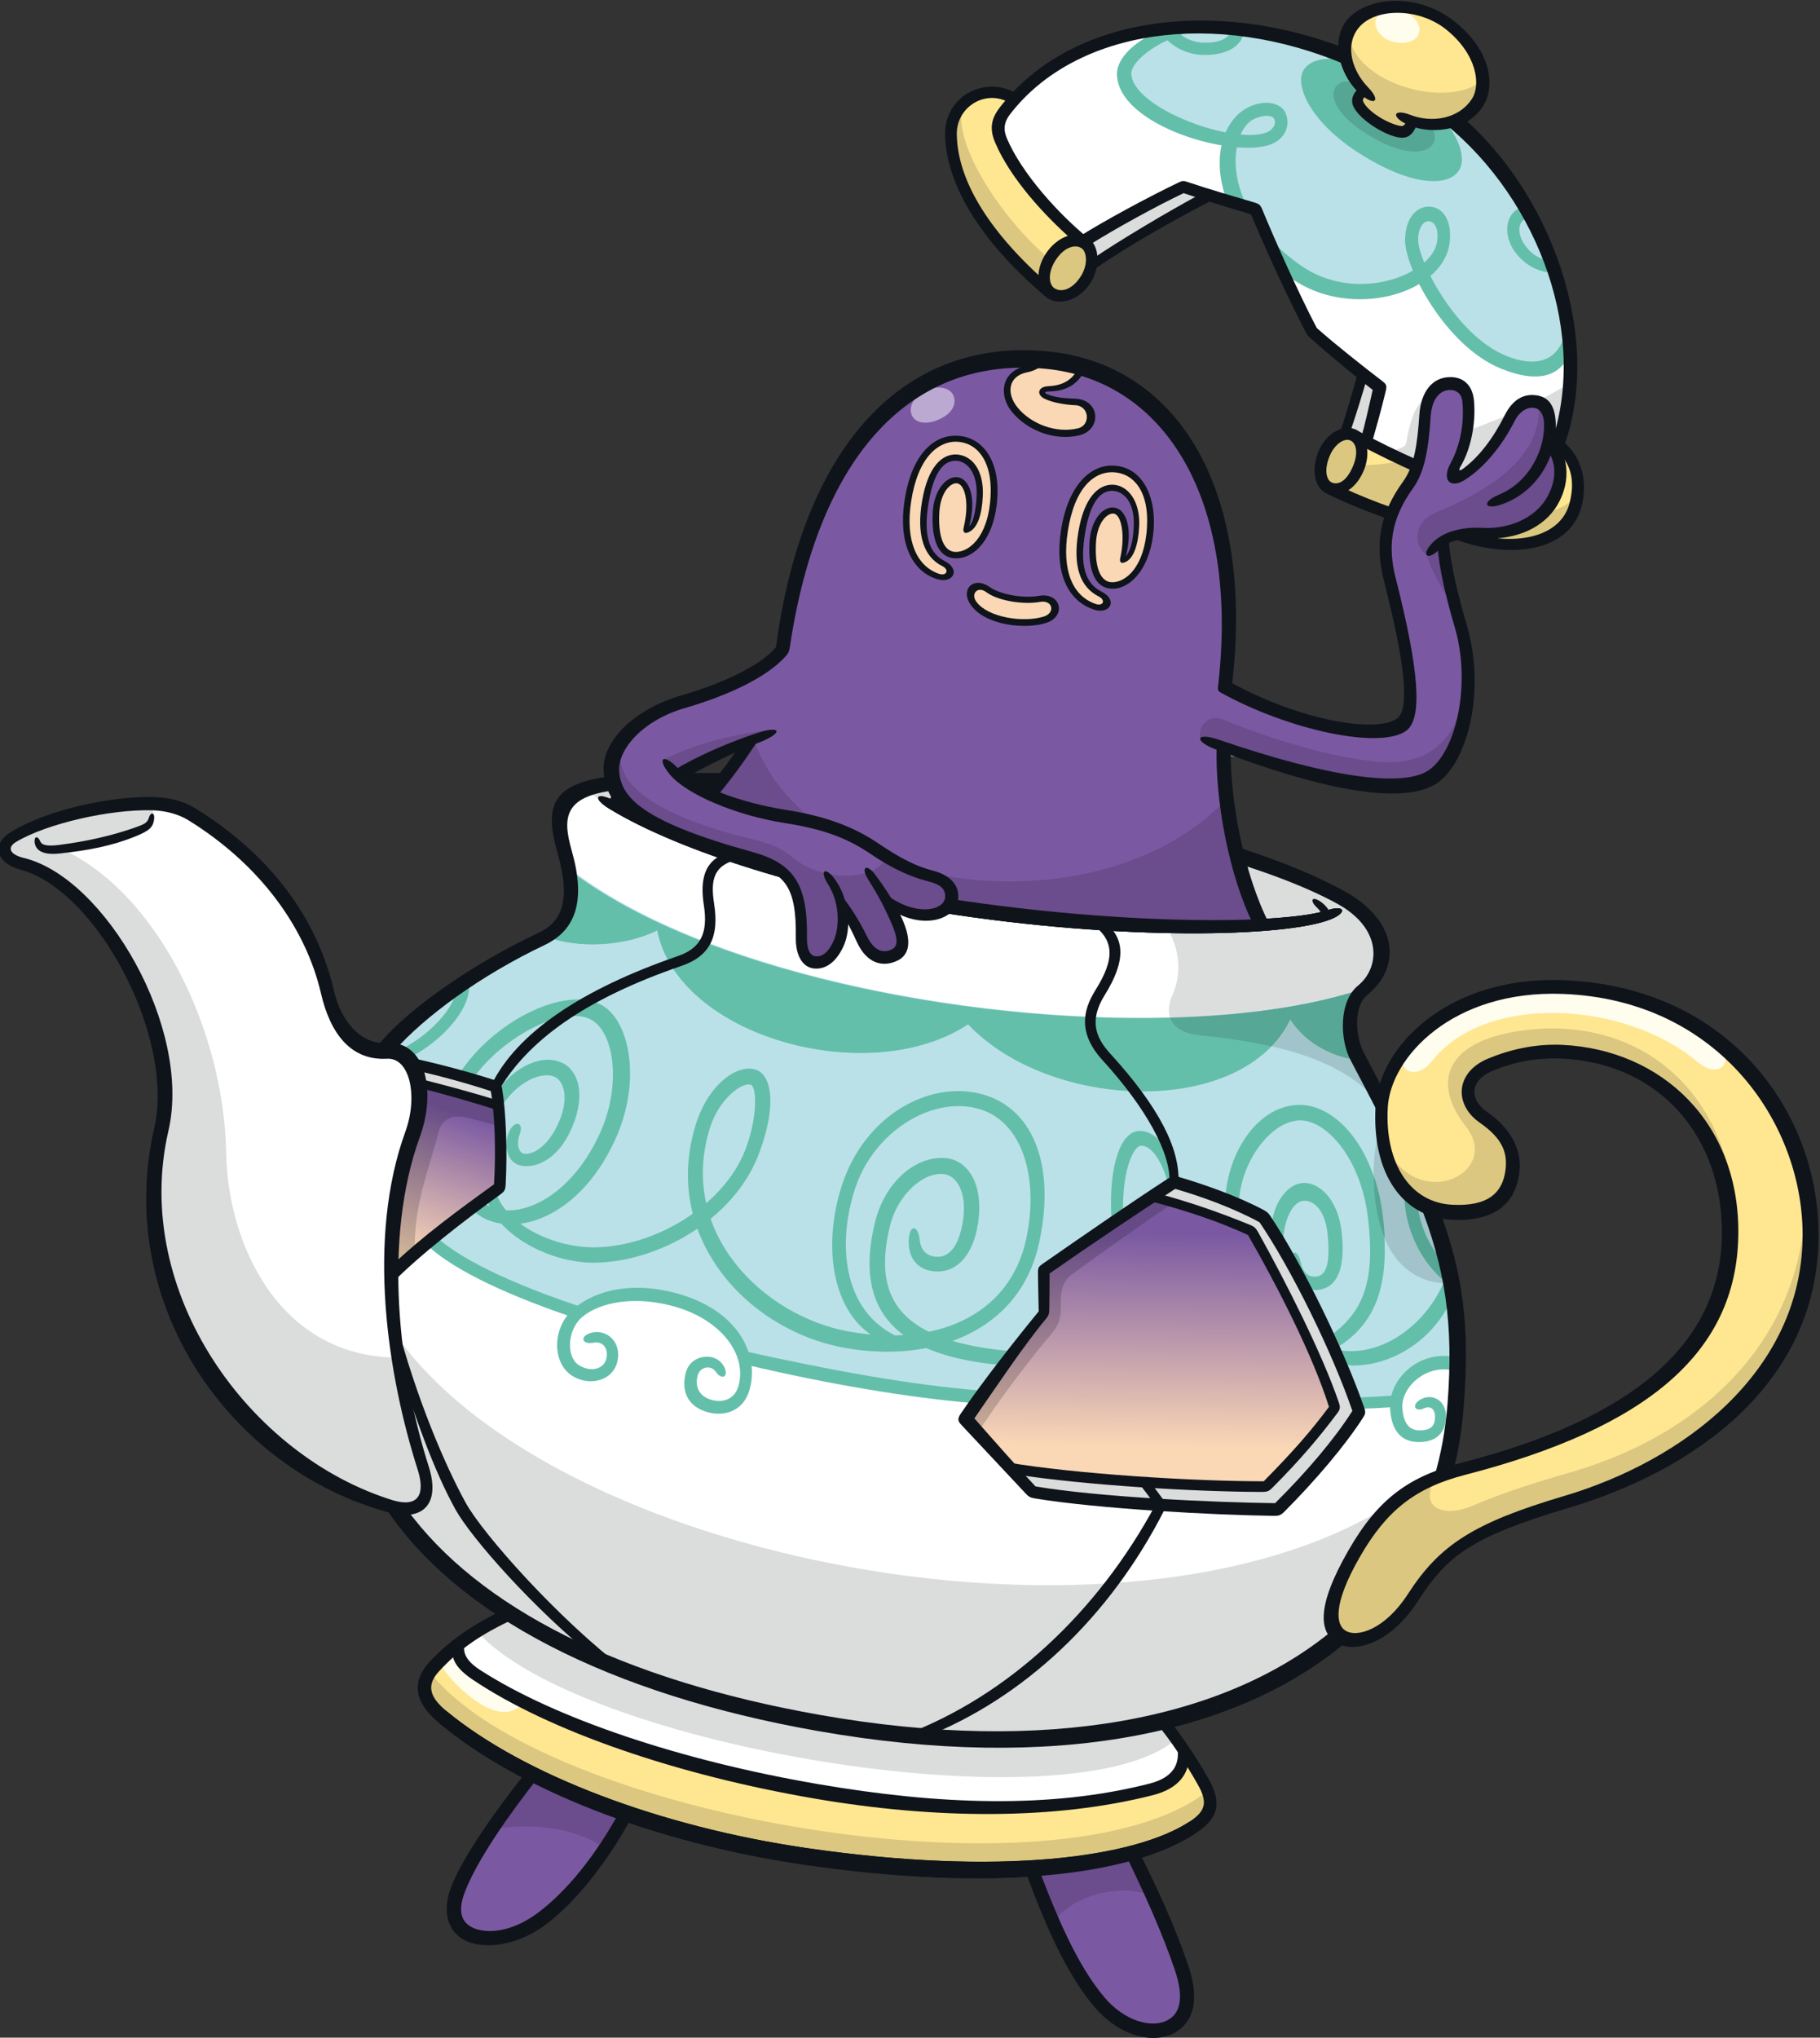 <?xml version="1.0" encoding="UTF-8"?>
<!-- Created with Inkscape (http://www.inkscape.org/) -->
<svg version="1.1" viewBox="0 0 98.998 110.78" xmlns="http://www.w3.org/2000/svg">
 <rect x="0" y="0" width="98.998" height="110.78" fill="#333333" stroke="none"/>
 <defs>
  <clipPath id="clipPath21026">
   <path d="m0 792h612v-792h-612z"/>
  </clipPath>
  <linearGradient id="linearGradient21016" x2="1" gradientTransform="matrix(3.331 -9.736 9.736 3.331 26.211 72.724)" gradientUnits="userSpaceOnUse">
   <stop stop-color="#fad7b5" offset="0"/>
   <stop stop-color="#fad7b5" offset=".1"/>
   <stop stop-color="#7b59a2" offset=".9"/>
   <stop stop-color="#7b59a2" offset="1"/>
  </linearGradient>
  <linearGradient id="linearGradient20980" x2="1" gradientTransform="matrix(.136 -14.431 14.431 .136 66.359 83.439)" gradientUnits="userSpaceOnUse">
   <stop stop-color="#fad7b5" offset="0"/>
   <stop stop-color="#fad7b5" offset=".1"/>
   <stop stop-color="#7b59a2" offset=".9"/>
   <stop stop-color="#7b59a2" offset="1"/>
  </linearGradient>
  <clipPath id="clipPath1749">
   <path d="m-669.2-1068.7h1128.7v1460.6h-1128.7z" stroke-width="1.844"/>
  </clipPath>
  <clipPath id="clipPath1764">
   <path d="m-669.2-1068.7h1128.7v1460.6h-1128.7z" stroke-width="1.844"/>
  </clipPath>
  <clipPath id="clipPath1779">
   <path d="m-669.2-1068.7h1128.7v1460.6h-1128.7z" stroke-width="1.844"/>
  </clipPath>
  <clipPath id="clipPath1794">
   <path d="m-669.2-1068.7h1128.7v1460.6h-1128.7z" stroke-width="1.844"/>
  </clipPath>
  <clipPath id="clipPath1809">
   <path d="m-669.2-1068.7h1128.7v1460.6h-1128.7z" stroke-width="1.844"/>
  </clipPath>
  <clipPath id="clipPath1824">
   <path d="m-669.2-1068.7h1128.7v1460.6h-1128.7z" stroke-width="1.844"/>
  </clipPath>
  <clipPath id="clipPath1839">
   <path d="m-669.2-1068.7h1128.7v1460.6h-1128.7z" stroke-width="1.844"/>
  </clipPath>
  <clipPath id="clipPath1854">
   <path d="m376.52 178.8h3.222v-5.684h-3.222z"/>
  </clipPath>
  <clipPath id="clipPath1869">
   <path d="m-669.2-1068.7h1128.7v1460.6h-1128.7z" stroke-width="1.844"/>
  </clipPath>
  <clipPath id="clipPath1884">
   <path d="m399.37 184.02h6.436v-6.004h-6.436z"/>
  </clipPath>
  <clipPath id="clipPath1899">
   <path d="m-669.2-1068.7h1128.7v1460.6h-1128.7z" stroke-width="1.844"/>
  </clipPath>
  <clipPath id="clipPath1914">
   <path d="m-669.2-1068.7h1128.7v1460.6h-1128.7z" stroke-width="1.844"/>
  </clipPath>
  <clipPath id="clipPath1929">
   <path d="m393.42 175.41h6.139v-6.949h-6.139z"/>
  </clipPath>
 </defs>
 <g transform="translate(-3.811 -3.361)">
  <path d="m77.775 60.792c-0.636-1.199-0.596-2.969 0.255-3.657 1.66-1.344 1.315-3.666-1.221-5.042-8.087-4.389-26.158-6.903-38.634-6.261-3.88 0.199-4.251 1.359-3.543 3.847 0.791 2.777 0.041 4.03-1.282 4.658-3.779 1.794-6.838 4.077-8.553 6.114 0.055 0 0.111 0.002 0.164 0 1.516-0.09 2.259 2.16 1.387 4.561-2.014 5.542-1.145 12.845 0.546 18.141 0.54 1.693-0.197 2.41-1.47 2.134 3.928 5.747 12.29 9.83 22.997 11.718 19.484 3.438 33.579-3.235 34.664-17.306 0.544-7.063-0.885-10.569-5.309-18.907" clip-path="url(#clipPath1839)" fill="#fff" stroke-width="1.844"/>
  <path d="m81.648 68.888c-1.994-0.527-2.792-3.178-2.608-5.649-0.395-0.769-0.821-1.582-1.28-2.445-0.636-1.199-0.596-2.969 0.255-3.657 1.496-1.21 1.357-3.214-0.54-4.605-7.045 3.083-32.196-0.002-41.749-6.309-1.56 0.546-1.623 1.649-1.108 3.458 0.791 2.779 0.041 4.031-1.282 4.658-3.779 1.794-6.838 4.077-8.552 6.115 0.053 0 0.109 0.002 0.162 0 0.548-0.035 0.992 0.243 1.298 0.717 1.582 0.35 3.205 0.786 4.599 1.247 0.242 1.265 0.332 3.574 0.205 5.488-1.103 0.793-2.464 1.793-3.746 2.84 1.385 1.319 4.365 2.676 8.056 3.917 1.038-0.854 2.953-1.308 5.396-0.598 1.951 0.566 3.238 1.746 3.607 3.093 4.592 1.057 9.234 1.833 12.801 2.126 1.066-1.52 2.444-3.371 3.469-4.59 0.017-0.695 0.017-1.566 0.017-2.313 2.119-1.479 4.843-3.331 7.104-4.791 1.603 0.463 3.401 1.105 4.861 1.905 1.647 2.414 3.827 6.8 5.014 10.119 0.752-0.017 1.532-0.061 2.215-0.109 0.201-1.32 1.835-2.429 3.333-1.962 0.053-3.2-0.411-5.736-1.527-8.657" clip-path="url(#clipPath1824)" fill="#bbe1e8" stroke-width="1.844"/>
  <g fill="#fff" stroke-width="1.844">
   <path d="m78.107 57.067c1.564-1.352 1.191-3.616-1.3-4.968-8.087-4.389-26.158-6.903-38.632-6.263-3.882 0.201-4.251 1.359-3.545 3.847 0.098 0.337 0.17 0.653 0.221 0.946 9.566 7.366 32.493 10.127 43.256 6.438" clip-path="url(#clipPath1809)"/>
   <path d="m25.178 85.228c1.415 0.419 2.274-0.28 1.702-2.075-1.691-5.296-2.558-12.6-0.546-18.141 0.874-2.401 0.129-4.651-1.387-4.561-1.462 0.087-2.779-1.171-3.24-3.165-0.817-3.524-3.056-7.002-7.386-9.682-0.64-0.397-1.462-0.546-2.145-0.562-2.733-0.066-6.209 0.9-7.572 1.796-0.769 0.503-0.54 1.169 0.511 1.455 4.262 1.147 8.749 9.287 7.556 14.447-2.084 9.002 4.21 18.047 12.507 20.487" clip-path="url(#clipPath1749)"/>
   <path d="m67.097 96.883c-5.28 1.278-11.624 1.365-18.68 0.12-6.665-1.175-12.421-3.201-16.766-5.949-1.619 0.758-2.954 1.608-4.138 2.877-0.679 0.727-0.791 1.711 0.411 2.707 4.245 3.513 11.709 6.386 19.781 7.561 10.418 1.516 17.868 0.609 21.125-1.553 0.928-0.616 1.164-1.296 0.518-2.442-0.596-1.059-1.346-2.208-2.252-3.321" clip-path="url(#clipPath1764)"/>
  </g>
  <path d="m27.926 96.644c4.245 3.513 11.709 6.386 19.781 7.561 10.418 1.516 17.868 0.609 21.125-1.553 0.928-0.616 1.164-1.296 0.518-2.442-0.319-0.566-0.684-1.156-1.09-1.754 0.131 1.092-0.461 1.837-1.719 2.16-5.326 1.368-11.908 1.136-18.156 0.065-7.668-1.311-14.518-3.672-18.567-6.292-0.813-0.526-1.107-1.108-0.942-1.687-0.479 0.369-0.931 0.773-1.363 1.236-0.677 0.727-0.789 1.711 0.413 2.707" clip-path="url(#clipPath1779)" fill="#ffe792" stroke-width="1.844"/>
  <g fill="#dbdcdc" stroke-width="1.844">
   <path d="m77.48 52.53c-0.208-0.153-0.43-0.301-0.681-0.435-8.087-4.389-26.158-6.903-38.632-6.263-1.06 0.053-1.85 0.184-2.436 0.389 9.553 6.307 34.704 9.393 41.749 6.309" clip-path="url(#clipPath1794)"/>
   <path d="m77.48 52.53c-0.208-0.153-0.507-0.328-0.758-0.463-8.087-4.389-26.274-6.833-38.748-6.193-1.06 0.055-1.85 0.183-2.434 0.389 9.553 6.307 34.896 9.35 41.941 6.267" clip-path="url(#clipPath1899)"/>
   <path d="m26.414 61.161c0.976 0.236 3.382 0.858 4.444 1.263 0.055 0.247 0.087 0.64 0.118 0.939-1.494-0.472-2.879-0.834-4.343-1.178-0.063-0.286-0.109-0.631-0.219-1.024" clip-path="url(#clipPath1914)"/>
  </g>
  <g stroke-width="1.844">
   <path d="m60.661 72.374c0 0.749 0 1.619-0.018 2.314-1.317 1.568-3.222 4.183-4.288 5.785 0.828 0.874 1.645 1.761 2.434 2.608 3.921 0.64 10.267 1.042 13.962 1.024 1.636-1.673 2.615-2.811 3.701-4.271-0.926-2.831-3.098-7.034-4.503-9.544-1.595-0.747-3.484-1.361-5.446-1.881-1.962 1.293-4.105 2.753-5.842 3.965" fill="url(#linearGradient20980)"/>
   <path d="m73.386 85.394c1.763-1.745 3.401-3.685 4.415-5.306-1.14-3.364-3.454-8.065-5.182-10.593-1.459-0.802-3.257-1.442-4.859-1.905-0.406 0.262-0.832 0.542-1.261 0.824 1.962 0.518 3.851 1.134 5.446 1.881 1.405 2.512 3.578 6.713 4.503 9.544-1.086 1.459-2.066 2.599-3.703 4.273-3.694 0.017-10.04-0.384-13.961-1.025 0.432 0.463 0.858 0.917 1.267 1.346 3.419 0.586 9.809 0.924 13.335 0.961" clip-path="url(#clipPath1869)" fill="#dbdcdc"/>
   <path d="m26.34 65.016c-0.845 2.324-1.177 4.959-1.16 7.624 1.693-1.673 4.113-3.462 5.874-4.73 0.1-1.488 0.066-3.214-0.066-4.503-1.379-0.441-2.877-0.867-4.365-1.248 0.164 0.806 0.098 1.817-0.282 2.858" fill="url(#linearGradient21016)"/>
  </g>
  <g transform="matrix(1.844 0 0 -1.844 -669.2 391.9)" clip-path="url(#clipPath21026)">
   <path d="m399.56 175.22c-0.963-0.645-2.171-1.501-2.996-2.11-0.196-0.146-0.294-0.41-0.296-0.683 0-0.122-2e-3 -0.247-4e-3 -0.366-5e-3 -0.253-0.097-0.473-0.242-0.643-0.674-0.791-1.536-1.931-2.216-2.964l-0.385 0.408c0.521 0.796 1.551 2.203 2.326 3.136-5e-3 0.492 5e-3 0.844 0.01 1.255 1.085 0.8 2.483 1.703 3.168 2.151z" clip-path="url(#clipPath1929)" fill="#030505" opacity=".172"/>
   <path d="m379.74 177.48c-0.264 0.086-0.608 0.179-0.95 0.266-0.475 0.121-0.787-0.039-0.886-0.437-0.274-1.095-0.739-2.125-0.692-3.548-0.259-0.212-0.473-0.415-0.694-0.645 0.019 1.302 0.1 2.916 0.676 4.327 0.202 0.499 0.205 1.042 0.107 1.356 0.649-0.166 1.62-0.413 2.366-0.676 0.018-0.2 0.055-0.421 0.073-0.643" clip-path="url(#clipPath1854)" fill="#020606" opacity=".172"/>
   <path d="m408.93 179.31c-0.744-0.311-0.871-1.077-0.192-1.55 0.658-0.459 0.901-0.963 0.825-1.572-0.099-0.801-0.663-1.265-1.764-1.21-1.399 0.069-2.168 1.328-2.071 3.088 0.095 1.7 2.098 3.648 5.34 3.529 4.692-0.172 7.361-3.79 7.297-7.409-0.069-3.851-3.287-6.604-7.184-7.761-2.735-0.811-3.654-1.468-4.525-2.817-0.75-1.161-1.72-1.427-2.138-1.153-0.382 0.249-0.435 0.972 0.418 2.455 0.771 1.338 1.646 2.069 3.224 2.477 5.11 1.319 7.816 3.523 7.874 6.878 0.057 3.278-2.231 5.301-4.989 5.43-0.7 0.033-1.493-0.124-2.115-0.385" fill="#ffe792"/>
   <path d="m405.69 177.57c-0.493-1.835-0.185-4.812 2.159-4.703-0.23 0.84-0.436 1.61-0.684 2.257-0.853 0.192-1.423 1.234-1.475 2.446" fill="#a2c3c9"/>
   <g fill="#64bfaa">
    <path d="m405.22 181.56c-5.836-2-18.269-0.503-23.456 3.491 0.193-1.084-0.141-1.643-0.705-1.956 0.994-0.375 2.367-0.287 3.302 0.179 0.611-3.144 6.253-4.695 9.169-2.77 2.462-2.589 8.131-2.733 9.501 0.146 0.502-0.759 1.284-1.111 2.063-1.217-0.459 0.866-0.349 1.716 0.126 2.127"/>
    <path d="m399.5 180.7c-6.153-0.17-13.91 1.415-17.733 4.359 0.192-1.084-0.141-1.643-0.705-1.956 0.993-0.375 2.366-0.287 3.302 0.179 0.611-3.144 6.252-4.695 9.168-2.769 2.213-2.326 7.01-2.677 8.956-0.638-0.666 0.183-1.416 0.29-2.264 0.34-0.401 0.024-0.637 0.213-0.724 0.485"/>
    <path d="m405.09 179.44c-0.035 0.065-0.069 0.131-0.105 0.198-0.317 0.599-0.247 1.448 0.237 1.928-1.535-0.525-3.528-0.808-5.723-0.868 0.088-0.273 0.323-0.461 0.724-0.486 0.848-0.049 1.598-0.156 2.264-0.339 0.221 0.231 0.407 0.491 0.546 0.783 0.501-0.757 1.28-1.109 2.057-1.216"/>
   </g>
   <g fill="#dbdcdc">
    <path d="m369.39 187.02c0.157-0.212 0.172-0.592-0.212-0.724-0.823-0.282-1.54-0.466-2.492-0.571 2.929-1.28 4.9-5.412 4.96-9.026 0.044-2.638 1.541-6.033 5.108-6.021 0.111-1.052 0.304-2.201 0.664-3.183 0.36-0.983-0.022-1.47-1.08-1.15-4.703 1.427-7.65 6.497-6.602 11.129 0.581 2.569-1.464 6.93-4.166 7.807-0.523 0.17-0.571 0.573-0.226 0.761 1.116 0.609 2.851 1.015 4.046 0.978"/>
    <path d="m376.6 171.42c4.645-6.765 21.488-9.982 29.325-5.107-1.596-1.928-1.931-3.301-1.439-3.792-6.533-5.995-24.084-2.395-27.822 3.751 0.692-0.137 1.032 0.144 0.739 1.153-0.415 1.43-0.701 2.823-0.803 3.995"/>
    <path d="m379.03 162.62c3.038-3.422 17.521-5.812 20.617-3.211l-0.409 0.607c-6.383-1.292-12.897-0.175-19.191 3.125-0.372-0.162-0.707-0.335-1.017-0.521"/>
   </g>
   <path d="m407.78 172.78c-0.979 0.688-1.43 1.91-1.375 2.833l0.365-0.295c0.055-0.697 0.356-1.413 0.936-2.007z" fill="#55a694"/>
   <path d="m378.01 160.1c2.302-1.905 6.349-3.463 10.726-4.1 5.649-0.822 9.689-0.33 11.455 0.842 0.426 0.283 0.579 0.593 0.405 1.058-4.302-3.376-19.614-0.754-22.94 3.503-0.24-0.371-0.211-0.835 0.354-1.303" fill="#dbc77f"/>
   <path d="m377.93 161.7c0.238-0.455 0.906-1.108 1.439-1.351 0.401-0.181 0.788-0.166 1.037 0.154-1.267 0.695-1.97 1.073-1.886 1.74-0.245-0.195-0.396-0.335-0.59-0.543" fill="#fffded"/>
   <path d="m407.3 167.07c-0.434-0.69 0.108-1.19 1.145-0.746 0.872 0.374 1.702 0.637 2.892 0.983 3.879 1.127 6.795 3.916 6.893 7.973 0.693-4.623-3.054-7.606-6.934-8.804-2.574-0.794-3.758-1.49-4.609-2.809-0.739-1.144-1.6-1.499-2.201-1.149-0.332 0.194-0.332 0.941 0.055 1.716 0.796 1.591 1.841 2.619 2.759 2.836" fill="#dbc77f"/>
   <path d="m405.72 177.22c0.854-2.432 3.614-1.145 2.493 0.274-0.989 1.253-0.622 2.435 1.42 2.789 2.92 0.508 5.508-0.931 6.311-3.967-1.532 2.902-4.613 4.023-6.934 3.041-0.917-0.389-0.944-1.128-0.31-1.555 0.905-0.609 1.075-1.664 0.628-2.233-0.814-1.039-3.405-0.803-3.608 1.651" fill="#dbc77f"/>
   <path d="m406.37 179.61c-0.168-0.512 0.408-0.749 0.848-0.186 1.562 2.004 5.685 1.775 7.813-0.017 0.576-0.485 0.996-0.143 0.803 0.345-1.889 2.224-7.513 2.762-9.464-0.142" fill="#fffded"/>
   <path d="m404.88 184.02c1.048-0.767 1.068-1.72 0.337-2.458-0.404-0.406-0.452-1.329-0.26-1.842 0.193-0.512 0.475-0.974 0.846-1.705-0.879 1.101-2.235 1.848-5.448 2.166-0.804 0.08-1.077 0.565-0.795 1.193s0.218 1.372-0.193 2.026c1.655-0.076 3.767 0.099 4.792 0.375 0.179 0.044 0.493 0.143 0.721 0.245" clip-path="url(#clipPath1884)" fill="#060f0f" opacity=".137"/>
   <g fill="#64bfaa">
    <path d="m376.66 179.7c0.923 0.405 1.806 1.33 1.772 1.922l0.357 0.207c0.2-0.784-0.802-1.864-1.796-2.335z"/>
    <path d="m379.6 178.48c0.554 0.796 1.377 1.179 1.983 0.876 0.429-0.215 0.689-0.887 0.267-1.886-0.444-1.048-1.181-1.228-1.551-1.121-0.419 0.121-0.47 0.678-0.291 1.024 0.17 0.325 0.423 0.232 0.295-0.111-0.098-0.26-0.044-0.522 0.11-0.567 0.186-0.054 0.697 0.103 1.059 0.958 0.279 0.658 0.149 1.152-0.121 1.295-0.347 0.182-1.152-0.086-1.668-1.007z"/>
    <path d="m379.17 175.3c0.78-0.693 2.534-0.129 3.502 1.997 0.607 1.335 0.442 2.808-0.157 3.276-0.777 0.608-2.713-0.419-3.594-1.674l-0.415 0.124c1.061 1.656 3.352 2.728 4.349 1.962 0.701-0.54 1.032-2.195 0.265-3.881-1.128-2.477-3.263-3.004-4.236-2.054z"/>
    <path d="m391.22 171.08c-1.603 0.517-2.066 2.65-1.414 4.674 0.659 2.042 2.566 3.126 4.155 2.685 1.426-0.394 2.174-1.999 1.668-4.364-0.576-2.688-3.229-3.567-5.745-3.108-2.922 0.533-5.41 3.324-4.383 6.595 0.366 1.166 1.218 1.789 1.769 1.605 0.483-0.161 0.625-1.109 0.068-2.534-0.742-1.899-2.951-3.129-4.808-3.157-1.401-0.018-2.966 0.888-3.213 1.938l0.271 0.203c0.215-0.932 1.624-1.705 2.948-1.687 1.752 0.027 3.774 1.217 4.417 2.864 0.366 0.935 0.354 1.864 0.165 1.928-0.251 0.083-0.93-0.405-1.201-1.267-0.968-3.086 1.575-5.548 4.081-6.005 2.525-0.46 4.753 0.422 5.248 2.736 0.382 1.788-0.109 3.467-1.412 3.829-1.392 0.385-3.103-0.693-3.644-2.373-0.584-1.808-0.282-3.945 1.681-4.497z"/>
    <path d="m394.5 170.46c-3.077 0.273-4.361 1.586-3.715 4.214 0.288 1.175 1.206 1.984 2.117 1.883 0.59-0.066 1.103-0.72 0.921-1.921-0.143-0.942-0.615-1.419-1.192-1.419-0.541 0-0.866 0.351-0.853 0.899 0.012 0.484 0.272 0.509 0.325 0.029 0.04-0.356 0.273-0.495 0.528-0.495 0.37 0 0.64 0.354 0.749 1.074 0.122 0.808-0.175 1.31-0.55 1.362-0.615 0.087-1.381-0.615-1.602-1.519-0.555-2.256 0.41-3.424 3.616-3.704z"/>
    <path d="m397.77 174.65c-0.12 1.508 0.204 2.623 0.752 2.705 0.544 0.08 1.07-0.628 1.278-1.545l-0.36-0.046c-0.195 0.775-0.547 1.199-0.829 1.158-0.206-0.031-0.55-0.739-0.507-2.048z"/>
    <path d="m401.12 175.37c0.067 1.349 0.956 2.763 2.201 2.759 1.039-4e-3 2.188-1.21 2.436-3.272 0.25-2.073-0.215-3.227-1.426-3.93l-0.161 0.364c1.052 0.733 1.374 1.688 1.154 3.52-0.21 1.738-1.217 2.859-1.989 2.861-0.882 3e-3 -1.797-1.264-1.818-2.491z"/>
   </g>
   <path d="m405.82 174.21c-0.01 0.205-0.027 0.419-0.055 0.646-0.052 0.432-0.145 0.824-0.267 1.177-3e-3 -0.638 0.094-1.283 0.322-1.823" fill="#55a694"/>
   <g fill="#64bfaa">
    <path d="m402.48 174.47c0.01 0.661 0.412 1.318 0.92 1.356 0.455 0.036 1.045-0.438 1.153-1.473 0.14-1.338-0.316-1.611-0.647-1.672-0.45-0.083-0.834 0.284-0.859 0.762-0.021 0.422 0.209 0.447 0.298 0.034 0.059-0.273 0.219-0.453 0.488-0.404 0.254 0.046 0.393 0.378 0.3 1.26-0.074 0.709-0.414 0.987-0.705 0.968-0.404-0.031-0.665-0.806-0.595-1.506z"/>
    <path d="m407.85 172.54c-0.577-1.458-2.097-2.279-3.359-2.059l-0.157 0.444c1.385-0.327 2.891 0.807 3.359 2.33z"/>
    <path d="m407.95 170.27c-0.852 0.281-1.643-0.444-1.61-1.062 0.025-0.451 0.193-0.69 0.54-0.674 0.311 9e-3 0.421 0.139 0.424 0.387 4e-3 0.245-0.142 0.347-0.328 0.261-0.249-0.114-0.367 0.079-0.142 0.235 0.353 0.247 0.822 0.012 0.794-0.514-0.025-0.453-0.296-0.701-0.757-0.715-0.591-0.018-0.859 0.37-0.893 0.995-0.05 0.921 0.953 1.777 1.984 1.488z"/>
    <path d="m404.89 169.5c0.444 9e-3 0.965 0.044 1.323 0.07l-0.091-0.347c-0.331-0.024-0.698-0.045-1.101-0.055z"/>
    <path d="m386.83 170.89c2.76-0.611 5.05-1.023 7.149-1.19l-0.286-0.364c-1.899 0.162-4.238 0.547-6.706 1.132z"/>
    <path d="m377.82 174.26c0.824-0.777 2.66-1.552 4.375-2.111l-0.334-0.279c-1.604 0.544-3.462 1.313-4.327 2.163z"/>
    <path d="m385.81 169.08c-0.599 0.186-0.74 0.671-0.603 1.168 0.149 0.542 0.909 0.619 1.134 0.145 0.136-0.286-0.079-0.388-0.256-0.13-0.145 0.21-0.461 0.146-0.532-0.112-0.09-0.325 0.046-0.607 0.379-0.71 0.392-0.122 0.717 0.033 0.821 0.388 0.27 0.926-0.494 1.951-1.853 2.346-1.186 0.344-2.238 0.141-2.76-0.307-0.442-0.38-0.468-1.182-0.086-1.415 0.373-0.229 0.752-0.095 0.809 0.211 0.058 0.304-0.114 0.501-0.381 0.453-0.357-0.065-0.416 0.202-0.065 0.294 0.436 0.114 0.882-0.246 0.775-0.813-0.113-0.6-0.815-0.779-1.328-0.464-0.616 0.377-0.613 1.431 0.034 1.986 0.661 0.568 1.783 0.818 3.115 0.432 1.736-0.505 2.374-1.787 2.067-2.834-0.186-0.636-0.766-0.794-1.27-0.638"/>
   </g>
   <g fill="#0f141b">
    <path d="m376.57 166.47c0.73-0.216 0.961 0.162 0.725 0.903-0.895 2.804-1.512 6.808-0.364 9.967 0.38 1.047 0.13 2.186-0.539 2.15-1.035-0.059-1.665 0.692-1.951 1.928-0.443 1.908-1.771 3.78-3.911 5.104-0.289 0.178-0.673 0.283-1.07 0.293-1.239 0.032-3.089-0.386-4.008-0.93-0.272-0.161-0.207-0.371 0.233-0.478 2.381-0.58 4.957-5.01 4.257-8.04-1.101-4.758 2.385-9.594 6.628-10.897m-0.107-0.364c-4.772 1.288-8.123 6.222-6.939 11.342 0.614 2.656-1.679 7.001-3.943 7.615-0.739 0.2-0.855 0.758-0.309 1.097 1.067 0.666 2.952 1.074 4.2 1.044 0.52-0.012 0.907-0.112 1.273-0.338 2.144-1.327 3.569-3.167 4.081-5.377 0.199-0.859 0.761-1.583 1.557-1.533 1.148 0.067 1.465-1.422 0.977-2.765-1.106-3.042-0.611-6.995 0.258-9.716 0.372-1.167-0.228-1.619-1.155-1.369"/>
    <path d="m368.98 186.05c-0.71-0.289-1.407-0.418-2.245-0.509-0.548-0.059-0.713 0.124-0.739 0.322-0.024 0.187 0.092 0.212 0.164 0.038 0.038-0.095 0.149-0.16 0.562-0.107 0.798 0.104 1.496 0.259 2.17 0.49 0.36 0.124 0.424 0.158 0.475 0.318 0.054 0.175 0.172 0.146 0.154-0.032-0.026-0.249-0.131-0.353-0.541-0.52"/>
    <path d="m405.72 177.7c-0.271 0.54-0.573 1.117-0.906 1.746-0.325 0.611-0.349 1.74 0.222 2.203 0.624 0.505 0.759 1.666-0.635 2.422-4.182 2.27-14.538 3.672-20.832 3.369-2.001-0.096-2.018-0.804-1.729-1.822 0.424-1.488 0.11-2.343-0.804-2.777-1.872-0.889-3.527-2.094-4.441-3.13l-0.567 0.045c0.807 1.11 2.921 2.556 4.836 3.448 0.642 0.299 0.969 0.897 0.562 2.326-0.401 1.409-0.277 2.206 2.118 2.33 6.601 0.338 16.484-0.931 21.06-3.414 1.603-0.87 1.734-2.241 0.7-3.078-0.396-0.319-0.369-1.196-0.083-1.734 0.195-0.368 0.379-0.717 0.553-1.051z"/>
    <path d="m407.27 167.12c0.208 0.692 0.343 1.426 0.403 2.196 0.182 2.362-0.06 3.998-0.865 6.016l0.622-0.301c0.713-1.892 0.901-3.462 0.723-5.77-0.052-0.678-0.157-1.377-0.319-1.946z"/>
    <path d="m404.81 162.4c-3.274-2.851-8.762-3.957-15.727-2.728-6.097 1.076-10.667 3.386-12.792 6.659l0.662-0.096c2.128-2.928 6.334-5.055 12.218-6.093 6.681-1.178 11.953-0.136 15.139 2.519z"/>
    <path d="m392.67 183.81c-3.755 0.593-7.618 1.771-9.711 3.042-0.534 0.324-0.409 0.527 0.149 0.238 2.337-1.21 5.915-2.258 9.636-2.844 5.259-0.831 10.112-0.799 11.393-0.376 0.498 0.165 0.596-0.065 0.099-0.265-1.318-0.53-6.168-0.647-11.566 0.205"/>
    <path d="m379.47 178.72c0.748 1.531 2.656 2.818 5.498 3.796 0.667 0.228 0.898 0.667 0.768 1.499-0.116 0.743 6e-3 1.334 0.685 1.536l0.445-0.164c-0.878-0.139-0.933-0.649-0.827-1.332 0.149-0.954-0.11-1.535-0.964-1.828-2.844-0.978-4.553-2.204-5.426-3.733z"/>
    <path d="m376.52 173.38c0.876 0.848 2.039 1.697 3.026 2.409 0.06 0.975 0.024 2.065-0.095 2.747-0.696 0.227-1.462 0.441-2.268 0.621l-0.197 0.385c0.877-0.188 1.821-0.438 2.589-0.686 0.145-0.047 0.182-0.074 0.21-0.243 0.114-0.691 0.158-1.859 0.105-2.823-9e-3 -0.171-0.036-0.213-0.16-0.303-1.043-0.754-2.354-1.762-3.212-2.632z"/>
    <path d="m379.69 177.96c-0.737 0.236-1.545 0.467-2.373 0.68l-0.021 0.274c0.819-0.209 1.613-0.418 2.351-0.652z"/>
    <path d="m399.47 175.82c0.057 0.876-0.708 2.241-1.975 3.627-0.732 0.802-0.575 1.477-0.211 2.061 0.565 0.906 0.621 1.513-0.227 2.036l0.494-0.02c0.615-0.485 0.638-1.148 0.01-2.156-0.458-0.736-0.281-1.241 0.159-1.723 1.463-1.601 2.064-2.828 2.015-3.814z"/>
    <path d="m395.52 166.88c1.875-0.316 5.271-0.473 7.067-0.493 0.949 0.943 1.756 1.898 2.279 2.72-0.605 1.761-1.81 4.195-2.738 5.561-0.827 0.449-1.779 0.778-2.488 0.985-1.064-0.687-2.417-1.595-3.707-2.495 0-0.358-1e-3 -0.739-8e-3 -1.074-2e-3 -0.112-0.025-0.174-0.092-0.255-0.679-0.818-1.49-2.039-2.117-2.942 0.648-0.735 1.251-1.422 1.804-2.007m7.02-0.867c-1.802 0.025-5.154 0.206-7.03 0.512-0.134 0.021-0.191 0.049-0.268 0.132-0.607 0.648-1.251 1.337-1.896 2.023-0.124 0.132-0.139 0.188-0.026 0.355 0.593 0.876 1.601 2.166 2.293 3.006-5e-3 0.36-0.02 0.772-0.021 1.143-1e-3 0.147 0.021 0.177 0.136 0.258 1.269 0.884 2.656 1.838 3.71 2.522 0.113 0.073 0.183 0.079 0.338 0.032 0.692-0.205 1.65-0.533 2.446-0.951 0.133-0.07 0.164-0.101 0.235-0.207 0.922-1.386 2.147-3.879 2.754-5.624 0.051-0.148 0.043-0.192-0.035-0.313-0.525-0.815-1.388-1.834-2.312-2.761-0.113-0.113-0.167-0.129-0.324-0.127"/>
    <path d="m399.08 175.53c1.099-0.294 1.974-0.615 2.783-0.945 0.097-0.039 0.155-0.088 0.217-0.198 0.841-1.51 1.897-3.601 2.384-5.024 0.048-0.14 0.049-0.201-0.039-0.318-0.524-0.7-1.095-1.38-1.923-2.208-0.102-0.103-0.154-0.119-0.317-0.119-1.979 5e-3 -5.191 0.196-7.248 0.515l-0.277 0.36c2.048-0.351 5.531-0.561 7.591-0.561 0.864 0.875 1.387 1.474 1.925 2.194-0.483 1.53-1.507 3.532-2.388 5.066-0.802 0.372-1.747 0.702-2.955 1.017z"/>
    <path d="m391.64 159.55c3.056 1.145 5.701 3.609 7.412 6.777-0.177 0.25-0.324 0.438-0.53 0.71l0.355 4e-3c0.161-0.214 0.31-0.411 0.434-0.582 0.069-0.096 0.071-0.149 0.014-0.263-1.619-3.193-4.171-5.56-7.06-6.703z"/>
    <path d="m382.6 161.76c-1.875 1.497-3.734 3.61-4.196 4.449-0.614 1.113-1.22 2.741-1.744 4.552l-0.049 1.163c0.655-2.534 1.551-4.531 2.101-5.529 0.496-0.901 2.718-3.42 4.733-4.946z"/>
    <path d="m399.44 160.02c0.425-0.529 0.817-1.113 1.183-1.761 0.408-0.725 0.279-1.158-0.335-1.574-1.965-1.332-6.157-1.749-11.584-0.959-4.409 0.642-8.485 2.229-10.834 4.228-0.715 0.609-0.727 1.215-0.227 1.753 0.581 0.621 1.255 1.094 2.197 1.544l0.387-0.233c-1.06-0.49-1.657-0.895-2.293-1.577-0.37-0.397-0.325-0.741 0.207-1.182 2.279-1.886 6.321-3.414 10.621-4.04 5.732-0.835 9.707-0.28 11.314 0.786 0.476 0.317 0.518 0.575 0.228 1.089-0.382 0.678-0.805 1.304-1.252 1.848z"/>
    <path d="m378.75 162.39c-0.191-0.321-0.073-0.625 0.38-0.918 2.208-1.429 5.927-2.676 9.993-3.371 3.532-0.605 6.842-0.731 9.768 0.02 0.743 0.192 0.978 0.648 0.739 1.346l0.419-0.551c-7e-3 -0.453-0.249-0.93-1.068-1.138-2.891-0.736-6.411-0.711-9.96-0.104-4.098 0.701-7.852 1.998-10.094 3.503-0.493 0.331-0.652 0.608-0.602 0.953z"/>
    <path d="m408.86 179.49c0.637 0.267 1.396 0.446 2.195 0.409 2.944-0.138 5.253-2.308 5.195-5.625-0.058-3.43-2.657-5.657-8.056-7.052-1.483-0.382-2.324-1.059-3.106-2.417-0.833-1.448-0.683-2.009-0.436-2.17 0.352-0.23 1.18 0.032 1.852 1.073 0.938 1.452 1.934 2.097 4.616 2.893 3.518 1.045 6.956 3.648 7.026 7.582 0.059 3.334-2.439 7.047-7.078 7.218-3.252 0.121-5.076-1.875-5.158-3.345-0.093-1.686 0.686-2.811 1.901-2.871 1.064-0.055 1.489 0.357 1.572 1.03 0.068 0.538-0.121 0.944-0.759 1.389-0.772 0.537-0.716 1.489 0.236 1.886m0.148-0.354c-0.679-0.284-0.71-0.837-0.158-1.222 0.796-0.555 1.012-1.22 0.943-1.776-0.132-1.058-0.895-1.45-2-1.397-1.44 0.071-2.354 1.35-2.244 3.339 0.1 1.789 2.158 3.851 5.523 3.727 4.943-0.181 7.61-3.962 7.545-7.647-0.076-4.292-3.681-6.816-7.384-7.916-2.872-0.853-3.58-1.421-4.424-2.731-0.89-1.377-1.975-1.533-2.418-1.244-0.484 0.316-0.617 1.031 0.362 2.731 0.889 1.544 1.797 2.182 3.371 2.589 5.018 1.296 7.587 3.493 7.641 6.674 0.05 2.893-1.805 5.095-4.726 5.232-0.678 0.032-1.386-0.088-2.031-0.359"/>
    <path d="m403.99 183.68c-0.04 0.12-0.084 0.186-0.169 0.266-0.226 0.212-0.15 0.357 0.116 0.169 0.13-0.092 0.222-0.205 0.294-0.358z"/>
   </g>
   <path d="m401.65 188.38c-0.536 0-1 0.157-1.482 0.548-0.458 0.371-0.498 0.932-0.246 1.237l0.256-0.209c-0.138-0.157-0.125-0.503 0.208-0.773 0.359-0.291 0.656-0.415 1.014-0.456z" fill="#64bfaa"/>
   <path d="m382.93 187.02c0.113 0.47 0.646 0.831 1.167 0.771l0.026-0.327c-0.452 0.05-0.813-0.23-0.883-0.604z" fill="#0f141b"/>
   <path d="m392.67 183.81c-3.755 0.593-7.618 1.771-9.711 3.042-0.534 0.324-0.409 0.527 0.149 0.238 2.337-1.21 5.915-2.258 9.636-2.844 5.259-0.831 10.112-0.799 11.393-0.376 0.498 0.165 0.596-0.065 0.099-0.265-1.318-0.53-6.168-0.647-11.566 0.205" fill="#0f141b"/>
   <path d="m409.23 195.98c-1.33 0.408-3.222 1.302-3.949 1.715 0.148 0.527 0.288 1.131 0.394 1.592-0.605 0.463-1.475 1.169-1.998 1.638-0.544 1.034-1.264 2.617-1.672 3.609-0.591 0.176-1.468 0.435-2.128 0.667-0.931-0.444-2.145-1.116-2.951-1.619-0.932 0.771-2 1.995-2.42 2.989-0.139 0.327-0.083 0.623 0.107 0.87 2.483 3.229 8.333 3.331 12.758 0.097 3.116-2.279 4.682-6.668 3.559-9.889l-0.244 0.238c-0.155-0.999-0.751-1.639-1.456-1.907" fill="#fff"/>
   <path d="m406.89 202.66c1.371-2.856 3.4-3.454 4.387-2.173-0.193 2.624-1.637 5.391-3.899 7.044-2.56 1.872-5.597 2.624-8.184 2.302-0.628-0.479-1.129-1.009-1.038-1.346 0.18-0.664 0.678-1.343 3.101-1.937-0.069-0.395-0.102-1.097 0.154-1.842 0.217-0.066 0.423-0.127 0.602-0.181 0.176-0.429 0.411-0.969 0.664-1.526 0.035-0.026 0.066-0.053 0.102-0.078 1.661-1.162 3.336-0.83 4.111-0.263" fill="#bbe1e8"/>
   <path d="m408.01 205.68c-0.308-0.485-1.384-0.483-2.935 0.501-1.444 0.916-1.93 2.013-1.642 2.468 0.305 0.48 1.419 0.506 2.947-0.464 1.392-0.883 1.948-2.003 1.63-2.505" fill="#64bfaa"/>
   <g fill="#ffe792">
    <path d="m407.73 209.97c-0.947 0.768-2.343 0.701-2.875-4e-3 -0.418-0.556-0.172-1.414 0.358-1.934-0.195-0.153-0.235-0.282-0.167-0.416 0.155-0.308 0.742-0.694 1.169-0.789 0.183-0.041 0.307 0.01 0.418 0.308 0.667-0.229 1.542-0.046 1.923 0.547 0.322 0.502 0.221 1.439-0.826 2.288"/>
    <path d="m394.93 207.81c-0.759 0.479-1.931 0.02-1.91-1.135 0.025-1.454 1.401-3.403 2.952-4.604 0.287-0.222 0.748-0.01 1.006 0.359 0.259 0.369 0.344 0.789-0.049 1.151-1.046 0.964-1.967 2.003-2.368 2.873-0.166 0.359-0.185 0.867 0.369 1.356"/>
    <path d="m406.74 196.98c-0.653 0.304-1.453 0.702-1.874 0.918-0.27 0.138-0.719-0.191-0.844-0.541-0.126-0.351-0.113-0.898 0.165-1.057 0.277-0.158 1.326-0.567 1.827-0.732 0.185 0.475 0.746 1.083 0.726 1.412"/>
    <path d="m410.99 197.56c0.581-0.478 0.726-1.433 0.383-2.022-0.459-0.791-1.679-1.244-3.324-0.622 1.186-0.046 2.266 0.257 2.657 0.935 0.318 0.551 0.428 1.047 0.173 1.516z"/>
   </g>
   <path d="m384.98 187.85c0.232-0.202 0.57-0.429 0.946-0.583 0.406 0.476 0.792 1.004 1.181 1.593-0.765-0.297-1.566-0.673-2.127-1.01m25.765 8.038c-0.443-0.727-1.298-0.954-2.03-0.913-0.465 0.025-0.886-0.054-1.17-0.215 0.095-0.816 0.271-1.669 0.519-2.513 0.546-1.857-4e-3 -3.858-0.803-4.428-0.89-0.636-3.221-0.198-6.187 0.858-0.032-1.529 0.369-3.728 1.116-5.224-2.209-0.155-6.553 0.032-9.221 0.572-0.068-0.105-0.179-0.194-0.328-0.244-0.363-0.125-0.955-0.045-1.531 0.375 0.097-0.171 0.19-0.348 0.285-0.547 0.241-0.508 0.286-0.9-0.023-1.057-0.319-0.163-0.729-0.044-0.971 0.445-0.209 0.422-0.396 0.761-0.632 1.088 0.108-0.426 0.089-0.887-0.072-1.226-0.182-0.381-0.49-0.543-0.691-0.525-0.245 0.024-0.405 0.282-0.398 0.728 0.023 1.562-0.36 2.042-1.486 2.352-3.239 0.896-4.05 1.567-4.116 2.539-0.056 0.834 0.837 1.685 2.123 2.057 1.181 0.342 2.473 0.923 2.934 1.518 0.831 5.966 3.731 8.955 7.779 8.554 3.779-0.374 5.924-4 5.269-9.638 2.132-1.181 4.577-1.587 5.214-1.108 0.541 0.409 0.097 2.524-0.351 4.283-0.287 1.126-0.05 1.978 0.535 2.786 0.331 0.456 0.443 1.2 0.498 2.04 0.079 1.189 1.207 1.166 1.274 0.433 0.065-0.711-0.083-1.439-0.387-1.938-0.158-0.258-0.027-0.398 0.193-0.258 0.526 0.332 1.043 0.941 1.421 1.697 0.329 0.659 1.137 0.682 1.181-0.137 0.011-0.191-7e-3 -0.386-0.048-0.579 0.424-0.431 0.489-1.141 0.104-1.775" fill="#7b59a2"/>
   <g fill="#fad7b5">
    <path d="m393.48 195.11c0.217 0.733 0.091 1.392-0.267 1.429-0.272 0.027-0.597-0.378-0.623-0.963-0.03-0.67 0.135-1.223 0.567-1.237 0.494-0.016 1.072 0.541 1.14 1.716 0.063 1.103-0.429 1.704-1.117 1.712-0.658 8e-3 -1.227-0.566-1.421-1.832-0.175-1.141 0.148-1.965 0.886-2.223 0.323-0.114 0.508 0.196 0.166 0.369-0.505 0.255-0.707 0.81-0.539 1.818 0.161 0.971 0.502 1.332 0.913 1.315 0.436-0.019 0.724-0.48 0.692-1.14-0.032-0.653-0.247-1.035-0.397-0.964"/>
    <path d="m398.09 194.21c0.217 0.733 0.091 1.392-0.268 1.429-0.271 0.028-0.597-0.378-0.623-0.963-0.029-0.67 0.136-1.222 0.568-1.237 0.493-0.016 1.072 0.542 1.139 1.717 0.064 1.102-0.429 1.703-1.116 1.711-0.659 8e-3 -1.228-0.565-1.421-1.831-0.175-1.142 0.147-1.966 0.886-2.223 0.323-0.114 0.508 0.196 0.166 0.369-0.506 0.255-0.708 0.81-0.54 1.817 0.162 0.971 0.503 1.332 0.914 1.315 0.436-0.018 0.724-0.48 0.691-1.139-0.031-0.654-0.247-1.036-0.396-0.965"/>
    <path d="m394.11 193.32c0.318-0.227 1.024-0.36 1.532-0.272 0.497 0.085 0.575-0.481 0.156-0.615-0.622-0.198-1.72-0.027-2.094 0.457-0.256 0.332 0.061 0.674 0.406 0.43"/>
    <path d="m395.86 200.25c-0.11-0.194-0.278-0.371-0.59-0.43-0.634-0.12-0.749-0.725-0.355-1.205 0.395-0.481 1.177-0.82 1.889-0.641 0.506 0.126 0.475 0.854-0.11 0.877-0.279 0.01-0.633 0.066-0.868 0.176-0.133 0.063-0.149 0.183 0.073 0.194 0.508 0.024 0.842 0.208 1.047 0.735"/>
   </g>
   <path d="m383.45 157.23c-0.668-1.218-1.57-2.407-2.505-3.103-1.275-0.948-3.054-0.708-2.455 0.86 0.336 0.883 1.277 2.224 2.198 3.412 0.798-0.411 1.65-0.82 2.762-1.169" fill="#7b59a2"/>
   <path d="m398.37 156.07c0.51-1.021 1.095-2.288 1.468-3.396 0.72-2.139-1.312-2.313-2.419-1.016-0.737 0.863-1.364 2.221-2.007 3.956 0.854 0.044 2.056 0.213 2.958 0.456" fill="#7b59a2"/>
   <path d="m406.83 209.73c-0.073-0.255-0.428-0.352-0.783-0.25-0.382 0.109-0.548 0.428-0.492 0.64 0.061 0.23 0.374 0.368 0.763 0.256 0.393-0.112 0.58-0.409 0.512-0.646" fill="#fffded"/>
   <path d="m393.09 199.06c0.102-0.213 0.027-0.51-0.386-0.707-0.38-0.181-0.718-0.135-0.828 0.098-0.118 0.247 0.047 0.566 0.402 0.735 0.373 0.178 0.714 0.079 0.812-0.126" fill="#bba9d1"/>
   <g fill="#dbc77f">
    <path d="m393.34 207.41c-0.166-1.2 1.421-3.396 2.584-4.328 0.268 0.35 0.738 0.664 1.024 0.479 0.286-0.184 0.259-0.728 0.065-1.051-0.301-0.502-0.816-0.641-1.043-0.461-2.291 1.802-3.461 4.262-2.63 5.361"/>
    <path d="m406.35 197.13c-0.452-0.11-0.904-0.147-1.246-0.129 0.093 0.314 0.037 0.766-0.203 0.886s-0.692-0.156-0.858-0.563c-0.166-0.406-0.101-0.904 0.157-1.043 0.498-0.267 1.357-0.581 1.817-0.738 0.139 0.415 0.628 0.979 0.757 1.412z"/>
    <path d="m411.52 196.19c-0.222-0.388-0.655-0.536-1.006-0.609-0.655-0.508-1.247-0.679-2.122-0.619 1.052-0.665 2.999-0.286 3.128 1.228"/>
   </g>
   <g fill="#dbdcdc">
    <path d="m396.94 203.61c0.152-0.113 0.26-0.492 0.215-0.689 0.723 0.452 2.323 1.413 3.511 2.029-0.226 0.068-0.555 0.181-0.769 0.231-0.735-0.327-2.183-1.101-2.957-1.571"/>
    <path d="m405.15 199.69c-0.137-0.498-0.364-1.334-0.537-1.786 0.222-0.02 0.446-0.105 0.654-0.222 0.137 0.511 0.325 1.249 0.4 1.598-0.185 0.142-0.371 0.286-0.517 0.41"/>
    <path d="m405.9 197.34c0.114 0.052 0.239 0.104 0.384 0.156 0.116 0.041 0.157 0.078 0.178 0.199 0.125 0.71 0.292 1.107 0.573 1.259-0.083-0.525-0.019-1.485-0.268-2.002-0.272 0.129-0.658 0.284-0.867 0.388"/>
    <path d="m409.59 198.53c-0.432-0.188-0.883-0.367-1.33-0.528-0.102-0.463-0.226-0.8-0.346-1.003-0.169-0.286-0.068-0.477 0.267-0.259 0.305 0.199 1.134 1.083 1.409 1.79"/>
    <path d="m411.24 199.39c-0.27-0.172-0.58-0.343-0.914-0.51 0.334-0.136 0.449-0.68 0.325-1.137l0.281-0.121c0.175 0.444 0.321 1.21 0.308 1.768"/>
   </g>
   <g fill="#6b4c8d">
    <path d="m401.16 187.16c-2.055-2.229-5.785-2.89-8.91-2.156 0.673-0.225 0.944-0.688 0.725-0.978 2.153-0.446 6.812-0.757 9.221-0.572-0.489 1.021-0.928 2.441-1.036 3.706"/>
    <path d="m387.21 188.9c0.345-0.978 0.988-1.79 1.824-2.432-0.952 0.146-2.118 0.371-3.108 0.808 0.467 0.584 0.819 0.984 1.284 1.624"/>
    <path d="m383.31 188.62c-0.277-1.126 1.301-2.03 3.747-2.63 0.593-0.145 0.943-0.263 1.289-0.557 0.887-0.751 2.45-0.708 2.781 0 0.47-0.283 0.986-0.476 1.392-0.568 0.668-0.152 0.766-0.866 0.13-1.081-0.351-0.119-1.058-0.026-1.531 0.375 0.238-0.411 0.442-0.835 0.488-1.103 0.117-0.68-0.829-0.801-1.126-0.184-0.24 0.498-0.427 0.837-0.703 1.217 0.113-0.719 0.011-1.153-0.211-1.457-0.348-0.48-0.95-0.419-0.95 0.433 0 1.276-0.273 2.045-1.227 2.28-1.052 0.257-2.381 0.701-3.165 1.079-1.161 0.56-1.452 1.464-0.914 2.196"/>
    <path d="m384.54 188.31c0.877 0.434 1.98 0.738 3.16 0.876-0.677-0.304-2.084-0.912-2.718-1.329z"/>
    <path d="m400.38 188.92c-0.099 0.342 0.228 0.75 0.674 0.568 1.351-0.552 3.058-1.088 4.489-1.236 1.571-0.162 2.243 0.63 2.574 1.661-0.105-2.075-1.056-2.531-2.612-2.362-1.78 0.194-4.114 0.966-5.125 1.369"/>
    <path d="m407.07 194.33c-0.396 0.27-0.448 0.981 0.275 1.275 1.929 0.782 3.142 1.841 3.011 3.2 0.332-0.065 0.406-0.632 0.293-1.141 1.01-1.184-0.2-2.864-1.926-2.688-0.822 0.083-1.459-0.29-1.653-0.646"/>
    <path d="m407.06 194.34c0.125-0.406 0.434-1.018 0.786-1.483-0.125 0.519-0.25 1.308-0.298 1.903-0.153-0.083-0.334-0.226-0.488-0.42"/>
    <path d="m379.45 156.75c0.96 0.223 2.483 0.117 3.327-0.527 0.222 0.293 0.466 0.648 0.673 1.004-0.814 0.285-2.076 0.811-2.763 1.169-0.37-0.462-0.839-1.048-1.237-1.646"/>
    <path d="m396.04 154.01c0.492 0.773 1.944 1.207 2.917 0.797-0.188 0.422-0.371 0.794-0.584 1.264-0.986-0.245-1.791-0.399-2.958-0.457 0.145-0.514 0.344-1.018 0.625-1.604"/>
   </g>
   <path d="m405.09 208.23c-0.803 0.346-1.306-0.498 0.129-1.431 1.608-1.044 2.436-0.438 1.938 0.241-0.194 0.023-0.416 0.055-0.559 0.106-0.087-0.24-0.239-0.365-0.562-0.245s-0.743 0.396-0.928 0.623c-0.127 0.156-0.139 0.326 0.065 0.549z" fill="#55a694"/>
   <path d="m404.76 209.7c0.143-1.456 2.939-2.252 3.96-1.347 0.055-1.015-1.191-1.564-2.124-1.214-0.046-0.209-0.189-0.399-0.475-0.31s-0.82 0.421-0.98 0.64c-0.129 0.176-0.151 0.385 0.03 0.597-0.363 0.322-0.642 1.138-0.411 1.634" fill="#dbc77f"/>
   <g fill="#64bfaa">
    <path d="m401.68 209.83c-0.04-0.454-0.464-0.739-1.127-0.746-0.599-0.011-1.066 0.258-1.435 0.761l0.449 0.059c0.284-0.31 0.582-0.466 0.983-0.457 0.479 5e-3 0.713 0.164 0.752 0.423z"/>
    <path d="m410.82 202.66c-0.486 0-0.927 0.273-1.183 0.654-0.393 0.581-0.184 1.255 0.327 1.284l0.202-0.338c-0.403 0.065-0.483-0.38-0.226-0.761 0.192-0.285 0.451-0.444 0.767-0.476z"/>
    <path d="m401.16 204.8c-0.469 1.256-0.101 2.379 0.638 2.743 0.475 0.236 0.941 0.134 1.082-0.141 0.169-0.33 0.047-0.763-0.401-0.947-1.078-0.442-4.53 0.527-4.558 2.06-9e-3 0.466 0.531 1.025 1.423 1.348l1.303 0.052c-1.517-0.302-2.307-1.026-2.301-1.376 0.019-1.028 3.049-2.124 4-1.734 0.147 0.06 0.3 0.231 0.207 0.403-0.051 0.095-0.299 0.128-0.605-0.022-0.481-0.238-0.803-1.34-0.189-2.566z"/>
    <path d="m402.44 203.66c0.242-0.262 0.535-0.521 0.885-0.769 1.651-1.171 3.903-0.286 4.04 0.695 0.057 0.413-0.095 0.582-0.233 0.595-0.173 0.015-0.321-0.193-0.326-0.536-0.01-0.624 1.123-2.836 2.598-3.432 0.841-0.34 1.625-0.235 1.794 0.933l0.096-0.852c-0.293-0.659-0.906-0.918-2.045-0.457-1.623 0.655-2.857 2.983-2.829 3.821 0.024 0.713 0.413 0.985 0.753 0.953 0.386-0.036 0.648-0.447 0.559-1.082-0.21-1.511-2.93-2.262-4.663-1.032-0.087 0.061-0.17 0.123-0.251 0.185z"/>
   </g>
   <g fill="#0f141b">
    <path d="m380.85 158.3c-0.887-1.122-1.812-2.456-2.162-3.373-0.179-0.469-0.146-0.791 0.106-0.982 0.351-0.266 1.176-0.283 2.038 0.358 0.845 0.629 1.713 1.691 2.435 3.021l0.367-0.153c-0.75-1.385-1.685-2.554-2.576-3.218-0.931-0.691-2.007-0.752-2.531-0.355-0.367 0.277-0.495 0.819-0.25 1.463 0.358 0.936 1.389 2.359 2.227 3.417z"/>
    <path d="m398.55 156.15c0.516-1.002 1.095-2.264 1.479-3.406 0.341-1.012 0.144-1.66-0.395-1.966-0.6-0.34-1.602-0.15-2.374 0.754-0.683 0.801-1.322 2.019-2.076 4.107l0.408 0.032c0.728-1.96 1.322-3.105 1.977-3.873 0.556-0.652 1.367-0.924 1.865-0.643 0.364 0.206 0.462 0.672 0.198 1.459-0.385 1.141-0.945 2.359-1.453 3.405z"/>
    <path d="m401.28 188.62c-0.028-1.478 0.377-3.68 1.14-5.166l-0.459-0.039c-0.751 1.481-1.157 3.793-1.097 5.327z"/>
    <path d="m407.7 194.85c0.063-0.806 0.269-1.642 0.532-2.541 0.587-2.001 0.021-4.06-0.843-4.677-0.989-0.707-3.511-0.195-6.558 0.978-0.665 0.257-0.576 0.516 0.098 0.285 3.219-1.105 5.448-1.428 6.206-0.887 0.81 0.579 1.233 2.565 0.751 4.203-0.251 0.856-0.468 1.724-0.512 2.46z"/>
    <path d="m410.68 197.9c0.561-0.49 0.677-1.354 0.223-2.102-0.387-0.636-1.181-1.024-2.193-0.968-0.682 0.036-1.058-0.103-1.284-0.329-0.336-0.337-0.555-0.176-0.205 0.193 0.278 0.293 0.793 0.488 1.506 0.447 0.736-0.039 1.499 0.273 1.853 0.855 0.352 0.579 0.296 1.131 5e-3 1.471z"/>
    <path d="m388.99 182.15c-0.329 0.03-0.551 0.361-0.542 0.92 0.021 1.489-0.315 1.888-1.366 2.178-3.234 0.893-4.224 1.54-4.302 2.705-0.062 0.911 0.912 1.85 2.303 2.253 1.329 0.384 2.372 0.922 2.781 1.42 0.793 5.974 3.796 9.137 8.03 8.717 3.739-0.369 6.092-3.938 5.428-9.781 2.076-1.129 4.286-1.473 4.867-1.035 0.368 0.277 0.239 1.577-0.392 4.055-0.289 1.131-0.099 2.009 0.566 2.927 0.325 0.449 0.42 1.088 0.478 1.955 0.047 0.729 0.411 1.116 0.9 1.123 0.382 8e-3 0.669-0.223 0.712-0.695 0.063-0.702-0.105-1.453-0.398-1.945-0.066-0.113-0.037-0.147 0.085-0.056 0.471 0.35 0.886 0.903 1.218 1.567 0.243 0.486 0.582 0.652 0.957 0.588 0.342-0.057 0.522-0.296 0.549-0.792 0.053-0.966-0.509-2.036-1.585-2.418-0.525-0.186-0.609 0.069-0.094 0.282 0.939 0.386 1.374 1.391 1.334 2.126-0.012 0.229-0.107 0.398-0.274 0.432-0.224 0.047-0.463-0.127-0.583-0.364-0.381-0.764-0.922-1.408-1.489-1.763-0.423-0.263-0.674 0.01-0.42 0.479 0.281 0.521 0.42 1.148 0.358 1.833-0.022 0.237-0.172 0.346-0.367 0.346-0.298-3e-3 -0.533-0.27-0.567-0.769-0.063-0.965-0.176-1.651-0.525-2.132-0.656-0.905-0.742-1.728-0.511-2.635 0.696-2.73 0.801-4.144 0.319-4.507-0.747-0.563-3.446-5e-3 -5.498 1.132-0.044 0.025-0.07 0.074-0.064 0.124 0.664 5.599-1.602 9.066-5.063 9.409-3.966 0.391-6.715-2.525-7.562-8.2-0.02-0.13-0.037-0.174-0.116-0.264-0.561-0.641-1.756-1.183-2.976-1.535-1.266-0.367-1.986-1.228-1.943-1.865 0.052-0.774 0.688-1.484 3.926-2.379 1.222-0.337 1.636-0.943 1.613-2.519-6e-3 -0.367 0.097-0.542 0.254-0.557 0.184-0.015 0.359 0.092 0.516 0.421 0.228 0.479 0.172 1.2-0.145 1.698-0.269 0.42-0.084 0.548 0.206 0.142 0.402-0.559 0.506-1.424 0.238-1.985-0.224-0.471-0.534-0.666-0.856-0.636"/>
    <path d="m389.75 184.36c0.312-0.388 0.558-0.774 0.807-1.279 0.212-0.428 0.487-0.486 0.726-0.365 0.158 0.082 0.217 0.259-0.037 0.826-0.2 0.442-0.366 0.765-0.663 1.232-0.231 0.364-0.05 0.487 0.208 0.141 0.31-0.417 0.553-0.791 0.763-1.234 0.36-0.758 0.215-1.134-0.089-1.289-0.464-0.235-0.929-0.073-1.206 0.52-0.157 0.339-0.275 0.581-0.441 0.854z"/>
    <path d="m391.09 184.35c0.898-0.696 1.784-0.496 1.766-0.056-8e-3 0.191-0.124 0.327-0.473 0.417-0.519 0.132-1.052 0.357-1.742 0.825-0.705 0.478-1.423 0.731-2.529 0.904-1.428 0.224-2.892 0.841-3.381 1.432-0.392 0.473-0.203 0.636 0.226 0.197 0.519-0.532 1.848-1.031 3.226-1.247 1.154-0.182 1.991-0.503 2.683-0.973 0.684-0.464 1.149-0.69 1.611-0.809 0.532-0.135 0.751-0.419 0.764-0.735 0.028-0.682-0.995-1.06-2.002-0.413z"/>
    <path d="m384.84 187.99c0.699 0.42 1.549 0.793 2.427 1.09 0.759 0.257 0.84 0.023 0.094-0.269-0.834-0.326-1.548-0.685-2.238-1.085z"/>
    <path d="m385.76 187.36c0.36 0.421 0.767 0.944 1.072 1.417l0.548 0.178c-0.42-0.664-0.865-1.262-1.276-1.747z"/>
    <path d="m391.85 195.92c-0.179-1.168 0.171-1.906 0.815-2.131 0.232-0.081 0.323 0.116 0.105 0.225-0.549 0.272-0.764 0.917-0.599 1.906 0.173 1.035 0.593 1.4 1.013 1.385 0.439-0.019 0.819-0.429 0.78-1.234-0.028-0.576-0.163-0.894-0.358-1.024-0.173-0.115-0.239-0.034-0.208 0.094 0.19 0.793 0.018 1.292-0.196 1.314-0.192 0.02-0.495-0.265-0.522-0.886-0.033-0.742 0.153-1.127 0.476-1.137 0.378-0.012 0.967 0.408 1.037 1.63 0.063 1.087-0.427 1.611-1.016 1.62-0.522 8e-3 -1.126-0.45-1.327-1.762m0.762-2.289c-0.765 0.24-1.142 1.103-0.956 2.319 0.204 1.337 0.843 1.924 1.523 1.908 0.729-7e-3 1.281-0.67 1.215-1.807-0.07-1.235-0.69-1.831-1.241-1.807-0.528 0.018-0.7 0.584-0.667 1.338 0.029 0.643 0.382 1.088 0.726 1.053 0.376-0.039 0.569-0.653 0.353-1.439 0.1 0.09 0.192 0.378 0.217 0.882 0.033 0.69-0.284 1.028-0.603 1.041-0.318 0.012-0.648-0.246-0.813-1.237-0.153-0.914-9e-3 -1.477 0.472-1.719 0.491-0.248 0.245-0.681-0.226-0.532"/>
    <path d="m396.47 195.03c-0.173-1.132 0.129-1.89 0.818-2.13 0.229-0.08 0.311 0.109 0.098 0.217-0.553 0.279-0.772 0.892-0.603 1.904 0.172 1.034 0.603 1.408 1.023 1.393 0.423-0.018 0.809-0.461 0.771-1.235-0.028-0.567-0.175-0.904-0.353-1.016-0.158-0.099-0.236-0.054-0.206 0.085 0.159 0.714 0.021 1.308-0.203 1.316-0.209 7e-3 -0.489-0.302-0.514-0.888-0.036-0.788 0.17-1.128 0.468-1.138 0.398-0.013 0.971 0.432 1.039 1.633 0.063 1.091-0.431 1.602-1.021 1.611-0.525 9e-3 -1.115-0.43-1.317-1.752m0.756-2.293c-0.781 0.273-1.142 1.102-0.956 2.322 0.207 1.354 0.876 1.932 1.517 1.918 0.855-0.01 1.276-0.861 1.221-1.82-0.067-1.168-0.675-1.834-1.244-1.809-0.489 0.017-0.69 0.533-0.655 1.339 0.03 0.679 0.392 1.091 0.721 1.054 0.397-0.045 0.556-0.691 0.352-1.438 0.116 0.141 0.213 0.373 0.235 0.884 0.031 0.716-0.294 1.03-0.621 1.045-0.319 0.012-0.65-0.253-0.815-1.244-0.152-0.908-0.019-1.47 0.479-1.722 0.51-0.257 0.251-0.699-0.234-0.529"/>
    <path d="m394.06 193.25c-0.244 0.184-0.469-0.051-0.277-0.299 0.353-0.459 1.39-0.612 1.988-0.422 0.335 0.108 0.258 0.494-0.114 0.43-0.515-0.089-1.252 0.033-1.597 0.291m0.108 0.147c0.313-0.221 0.979-0.341 1.457-0.259 0.643 0.112 0.819-0.605 0.205-0.8-0.631-0.201-1.763-0.066-2.196 0.497-0.369 0.478 0.054 0.904 0.534 0.562"/>
    <path d="m397 199.85c-0.203-0.469-0.564-0.683-1.1-0.688-0.127-2e-3 -0.112-0.046-0.049-0.075 0.246-0.11 0.594-0.128 0.846-0.137 0.726-0.029 0.788-0.912 0.118-1.079-0.696-0.174-1.523 0.12-1.992 0.691-0.407 0.495-0.311 1.211 0.425 1.35 0.172 0.033 0.281 0.094 0.391 0.211l0.229-0.036c-0.138-0.181-0.352-0.312-0.583-0.356-0.579-0.11-0.637-0.626-0.289-1.049 0.395-0.479 1.141-0.765 1.782-0.604 0.372 0.092 0.334 0.664-0.091 0.68-0.265 0.011-0.661 0.07-0.905 0.193-0.242 0.121-0.193 0.352 0.111 0.367 0.452 0.021 0.728 0.188 0.927 0.597z"/>
    <path d="m404.88 196.95c0.168 0.392 0.104 0.691-0.074 0.769-0.182 0.078-0.459-0.108-0.604-0.445-0.186-0.434-0.093-0.731 0.055-0.795 0.188-0.08 0.432 0.025 0.623 0.471m0.316-0.132c-0.282-0.658-0.813-0.782-1.087-0.665-0.337 0.145-0.486 0.678-0.233 1.266 0.218 0.509 0.714 0.781 1.069 0.629 0.362-0.156 0.469-0.724 0.251-1.23"/>
    <path d="m406.72 196.79c-0.44 0.183-1.126 0.523-1.633 0.789l-0.139 0.467c0.487-0.269 1.371-0.705 1.892-0.922z"/>
    <path d="m405.99 195.38c-0.689 0.237-1.33 0.499-1.882 0.77l0.415 0.202c0.483-0.225 1.002-0.438 1.583-0.639z"/>
    <path d="m410.96 197.78c0.6-0.401 0.891-1.182 0.66-2.03-0.359-1.318-2.118-1.574-3.844-0.904l0.513 0.153c1.557-0.441 2.729-0.056 2.976 0.848 0.189 0.694 0.041 1.223-0.415 1.62z"/>
    <path d="m404.73 208.77c-3.919 1.691-8.04 1.066-9.964-1.437-0.178-0.232-0.202-0.447-0.092-0.706 0.444-1.049 1.546-2.25 2.408-2.952l-0.457-0.062c-0.821 0.717-1.847 1.824-2.297 2.889-0.159 0.376-0.137 0.678 0.131 1.027 2.108 2.742 6.37 3.228 10.188 1.753z"/>
    <path d="m408.09 207.27c2.866-2.489 4.25-6.971 2.875-10.082l-0.249 0.4c1.124 3.174-0.31 7.188-3.124 9.475z"/>
    <path d="m396.83 202.52c0.248 0.361 0.204 0.745 0.059 0.857-0.165 0.128-0.491 0.074-0.757-0.313-0.257-0.374-0.228-0.738-0.061-0.853 0.179-0.124 0.493-0.078 0.759 0.309m-0.952-0.609c-0.341 0.235-0.378 0.847-0.04 1.338 0.327 0.477 0.866 0.689 1.247 0.426 0.333-0.228 0.355-0.878 0.028-1.352-0.361-0.526-0.94-0.615-1.235-0.412"/>
    <path d="m394.78 207.66c-0.725 0.438-1.595-0.104-1.583-0.914 0.019-1.302 0.87-2.776 2.596-4.323l0.083-0.514c-1.957 1.642-3.002 3.348-3.024 4.828-0.017 1.175 1.244 1.772 2.157 1.181z"/>
    <path d="m405.11 197.74c0.136 0.481 0.244 0.981 0.356 1.468-0.535 0.412-1.296 1.045-1.824 1.513-0.087 0.078-0.111 0.11-0.158 0.2-0.542 1.043-1.221 2.529-1.608 3.465-0.56 0.167-1.393 0.417-1.988 0.624-0.876-0.419-2.007-1.044-2.825-1.554l-0.306 0.242c0.817 0.514 2.071 1.188 2.982 1.626 0.109 0.052 0.149 0.055 0.267 0.014 0.569-0.194 1.43-0.444 1.983-0.608 0.122-0.037 0.162-0.065 0.217-0.198 0.396-0.956 1.073-2.475 1.61-3.498 0.523-0.467 1.381-1.143 1.938-1.57 0.115-0.088 0.134-0.129 0.096-0.29-0.118-0.501-0.283-1.087-0.422-1.575z"/>
    <path d="m405.3 199.57c-0.138-0.49-0.326-1.096-0.518-1.66l-0.318-0.06c0.222 0.635 0.432 1.394 0.584 1.933z"/>
    <path d="m397.18 203.06c0.799 0.546 2.256 1.414 3.264 1.954l0.428-0.144c-1.229-0.618-2.727-1.475-3.766-2.206z"/>
    <path d="m406.79 207.08c-0.147-0.397-0.323-0.481-0.614-0.416-0.428 0.095-1.087 0.519-1.272 0.884-0.116 0.23-1e-3 0.444 0.214 0.61l0.194-0.237c-0.145-0.112-0.151-0.162-0.117-0.23 0.136-0.268 0.659-0.606 1.061-0.695 0.129-0.028 0.163 0.019 0.233 0.211z"/>
    <path d="m406.45 207.05c-0.457 0.229-0.358 0.454 0.118 0.27 0.644-0.25 1.443-0.124 1.828 0.476 0.259 0.401 0.154 1.304-0.768 2.042-0.815 0.653-2.129 0.643-2.598 0.02-0.392-0.519-0.164-1.252 0.303-1.733 0.374-0.385 0.206-0.559-0.207-0.216-0.603 0.503-0.924 1.537-0.443 2.174 0.518 0.688 2.029 0.891 3.161 0.016s1.247-1.949 0.876-2.528c-0.499-0.775-1.631-0.841-2.27-0.521"/>
    <path d="m393.02 184.2c5.15-0.785 9.854-0.749 11.112-0.333 0.499 0.165 0.596-0.064 0.1-0.265-1.312-0.527-6.12-0.645-11.487 0.193z"/>
    <path d="m378.14 160.26c2.279-1.887 6.321-3.414 10.621-4.04 5.732-0.835 9.707-0.28 11.314 0.786l0.212-0.32c-1.965-1.332-6.157-1.749-11.584-0.959-4.409 0.641-8.485 2.228-10.834 4.227z"/>
   </g>
  </g>
 </g>
</svg>
